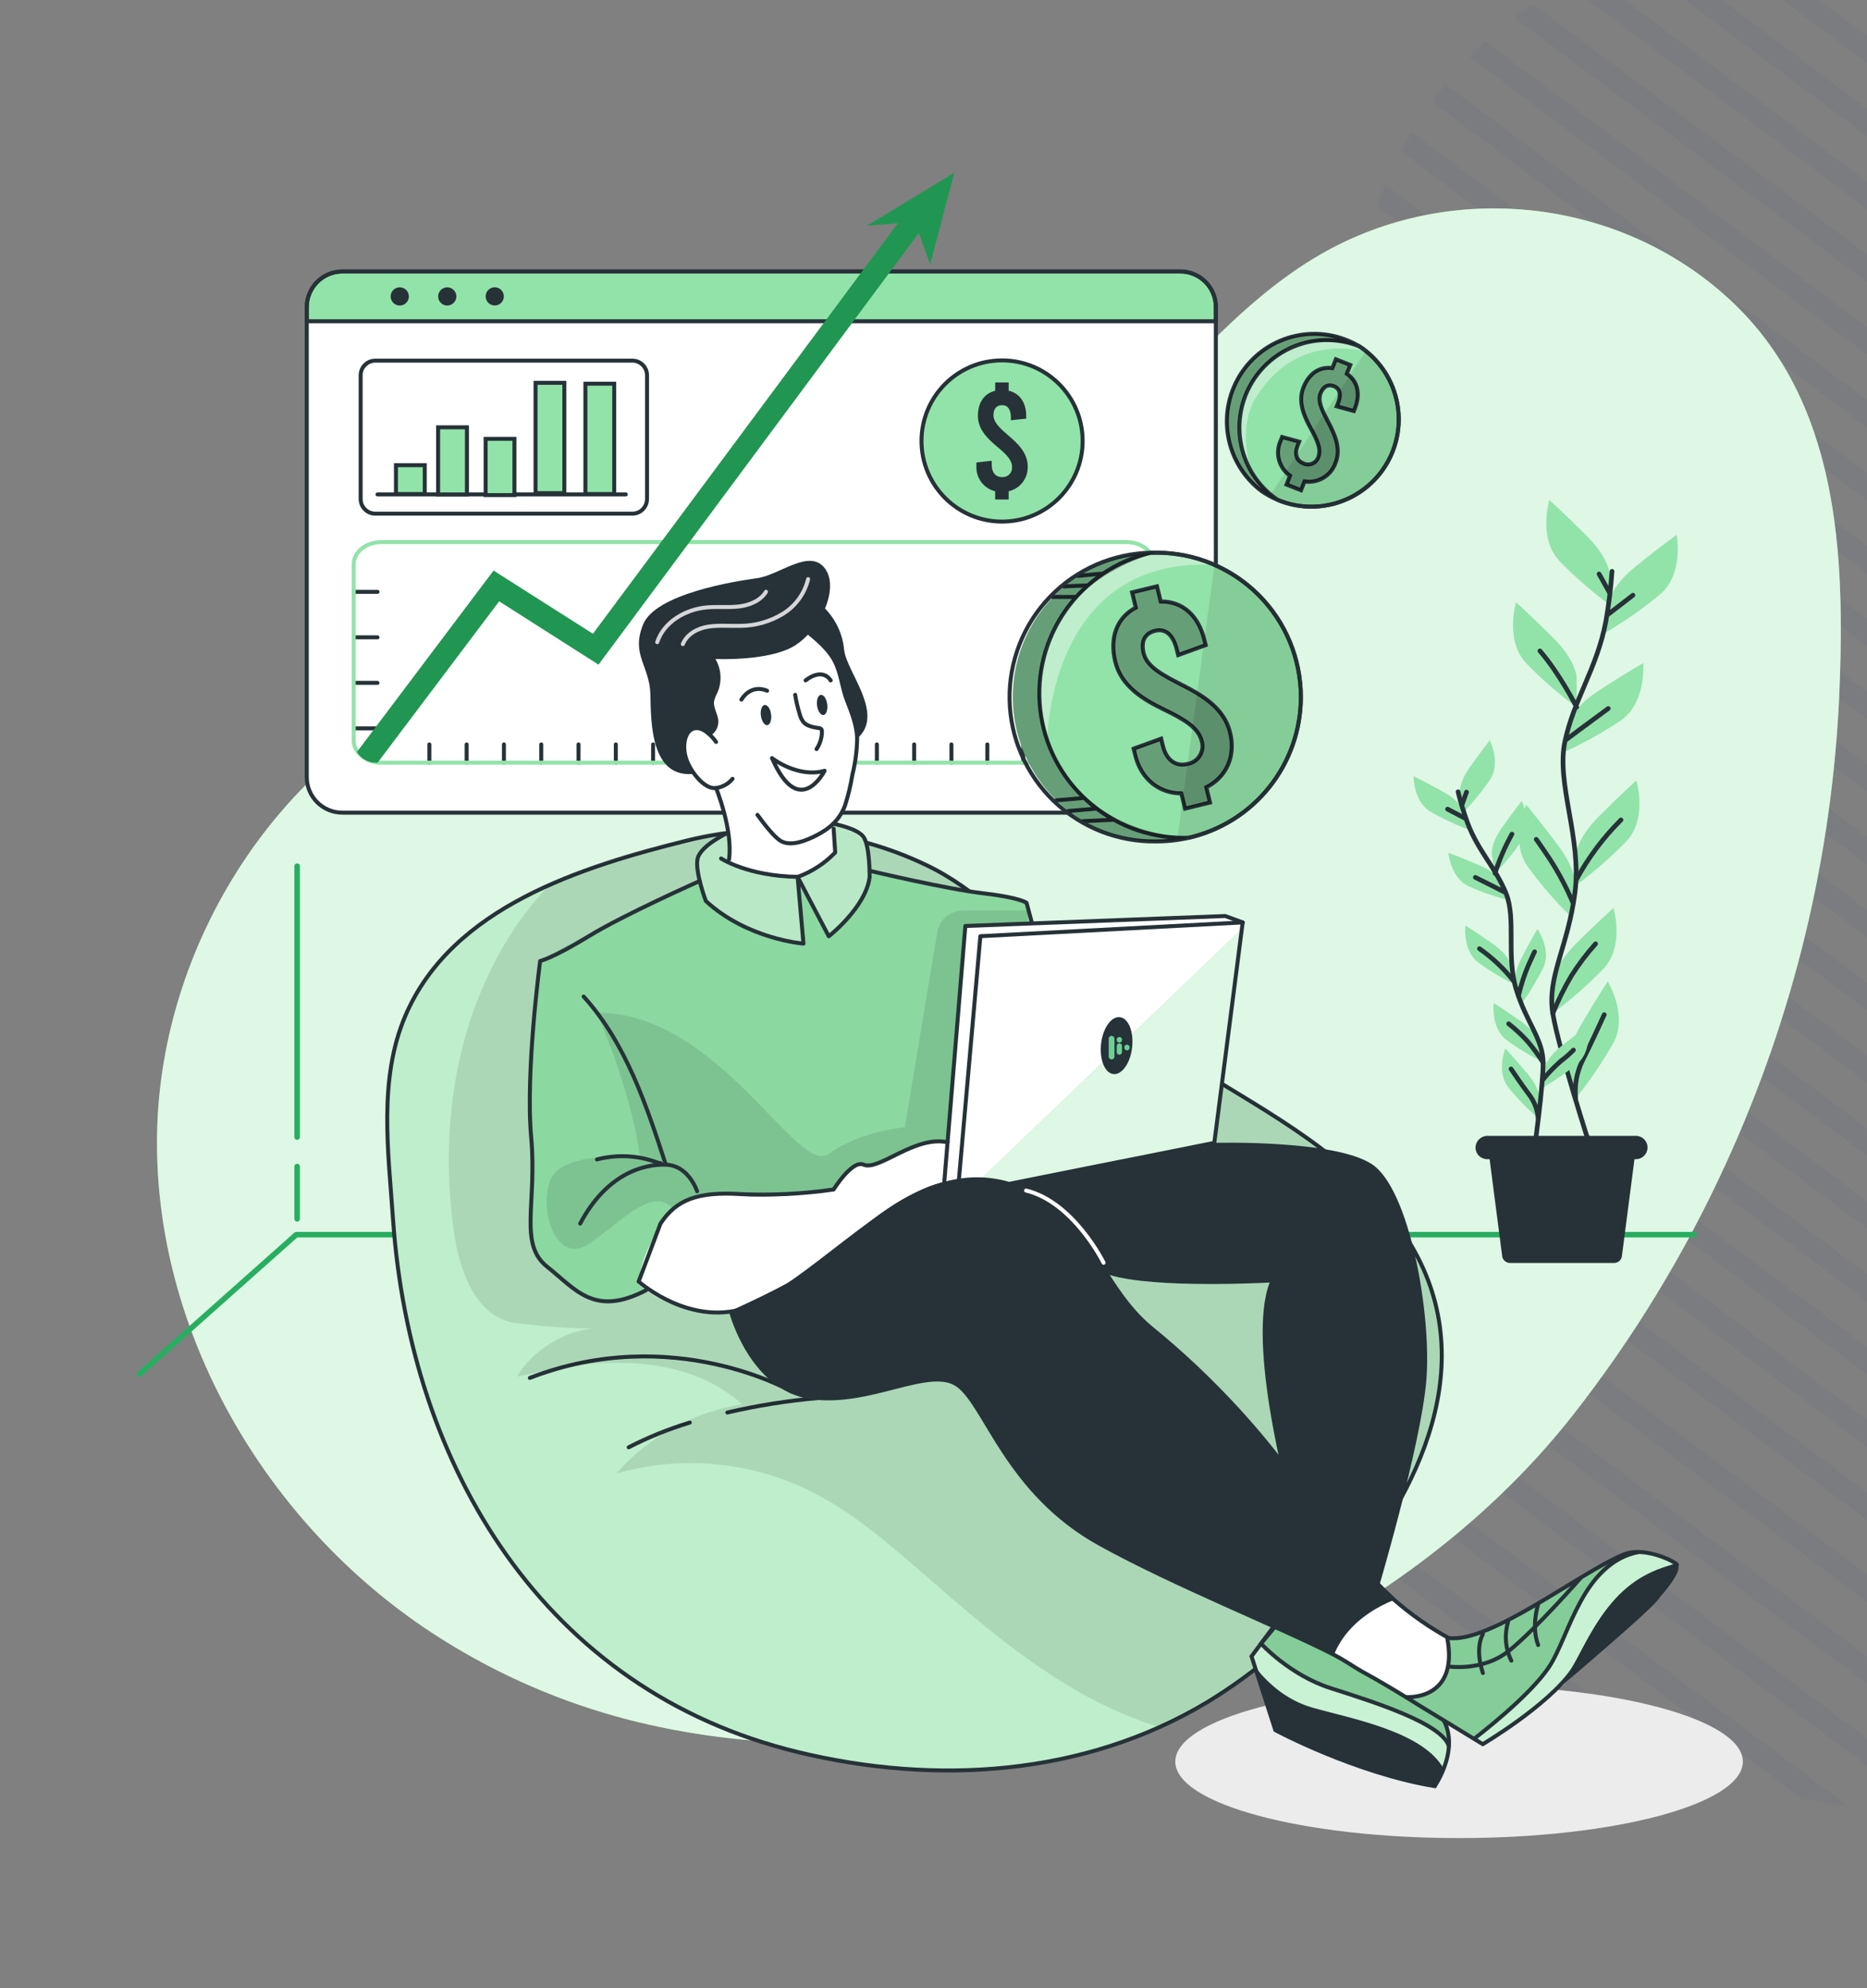 <svg width="714" height="760" viewBox="0 0 714 760" fill="none" xmlns="http://www.w3.org/2000/svg">
<rect x="0" y="0" width="714" height="760" fill="#808080" stroke="none"/>
<g clip-path="url(#clip0)">
<mask id="mask0" mask-type="alpha" maskUnits="userSpaceOnUse" x="242" y="-80" width="920" height="848">
<path d="M674.592 684.196C852.431 731.005 1010.13 543.421 1066.75 443.778C1077.72 426.812 1099.87 377.232 1100.74 314.638C1101.83 236.395 942.833 237.763 888.666 199.261C834.5 160.76 796.29 81.659 717.506 14.543C638.721 -52.575 547.427 1.927 521.817 93.217C496.208 184.508 343.696 91.134 317.173 296.027C290.65 500.92 452.293 625.686 674.592 684.196Z" fill="#0B56FA"/>
</mask>
<g mask="url(#mask0)">
<rect x="361.307" y="-250.32" width="1256.55" height="8.358" transform="rotate(36.82 361.307 -250.32)" fill="#25356A" fill-opacity="0.05"/>
<rect x="347.948" y="-232.478" width="1256.55" height="8.358" transform="rotate(36.82 347.948 -232.478)" fill="#25356A" fill-opacity="0.05"/>
<rect x="334.591" y="-214.635" width="1256.55" height="8.358" transform="rotate(36.82 334.591 -214.635)" fill="#25356A" fill-opacity="0.05"/>
<rect x="321.232" y="-196.792" width="1256.55" height="8.358" transform="rotate(36.82 321.232 -196.792)" fill="#25356A" fill-opacity="0.05"/>
<rect x="307.875" y="-178.948" width="1256.55" height="8.358" transform="rotate(36.82 307.875 -178.948)" fill="#25356A" fill-opacity="0.05"/>
<rect x="294.517" y="-161.105" width="1256.55" height="8.358" transform="rotate(36.82 294.517 -161.105)" fill="#25356A" fill-opacity="0.05"/>
<rect x="281.159" y="-143.262" width="1256.55" height="8.358" transform="rotate(36.82 281.159 -143.262)" fill="#25356A" fill-opacity="0.05"/>
<rect x="267.802" y="-125.419" width="1256.55" height="8.358" transform="rotate(36.82 267.802 -125.419)" fill="#25356A" fill-opacity="0.05"/>
<rect x="254.444" y="-107.576" width="1256.55" height="8.358" transform="rotate(36.82 254.444 -107.576)" fill="#25356A" fill-opacity="0.05"/>
<rect x="241.086" y="-89.733" width="1256.55" height="8.358" transform="rotate(36.82 241.086 -89.733)" fill="#25356A" fill-opacity="0.05"/>
<rect x="227.728" y="-71.89" width="1256.55" height="8.358" transform="rotate(36.82 227.728 -71.89)" fill="#25356A" fill-opacity="0.05"/>
<rect x="214.37" y="-54.047" width="1256.55" height="8.358" transform="rotate(36.82 214.37 -54.047)" fill="#25356A" fill-opacity="0.05"/>
<rect x="201.012" y="-36.204" width="1256.55" height="8.358" transform="rotate(36.82 201.012 -36.204)" fill="#25356A" fill-opacity="0.05"/>
<rect x="187.655" y="-18.361" width="1256.55" height="8.358" transform="rotate(36.82 187.655 -18.361)" fill="#25356A" fill-opacity="0.05"/>
<rect x="174.297" y="-0.518" width="1256.55" height="8.358" transform="rotate(36.82 174.297 -0.518)" fill="#25356A" fill-opacity="0.05"/>
<rect x="160.939" y="17.325" width="1256.55" height="8.358" transform="rotate(36.82 160.939 17.325)" fill="#25356A" fill-opacity="0.05"/>
<rect x="147.581" y="35.168" width="1256.55" height="8.358" transform="rotate(36.82 147.581 35.168)" fill="#25356A" fill-opacity="0.05"/>
<rect x="134.224" y="53.011" width="1256.55" height="8.358" transform="rotate(36.82 134.224 53.011)" fill="#25356A" fill-opacity="0.05"/>
<rect x="120.866" y="70.854" width="1256.55" height="8.358" transform="rotate(36.82 120.866 70.854)" fill="#25356A" fill-opacity="0.05"/>
<rect x="107.508" y="88.697" width="1256.55" height="8.358" transform="rotate(36.82 107.508 88.697)" fill="#25356A" fill-opacity="0.05"/>
<rect x="94.15" y="106.54" width="1256.55" height="8.358" transform="rotate(36.82 94.15 106.54)" fill="#25356A" fill-opacity="0.05"/>
<rect x="79.123" y="126.613" width="1256.55" height="8.358" transform="rotate(36.82 79.123 126.613)" fill="#25356A" fill-opacity="0.05"/>
<rect x="64.095" y="146.687" width="1256.55" height="8.358" transform="rotate(36.82 64.095 146.687)" fill="#25356A" fill-opacity="0.05"/>
<rect x="49.068" y="166.76" width="1256.55" height="8.358" transform="rotate(36.82 49.068 166.76)" fill="#25356A" fill-opacity="0.05"/>
<rect x="34.04" y="186.833" width="1256.55" height="8.358" transform="rotate(36.82 34.04 186.833)" fill="#25356A" fill-opacity="0.05"/>
<rect x="19.013" y="206.907" width="1256.55" height="8.358" transform="rotate(36.82 19.013 206.907)" fill="#25356A" fill-opacity="0.05"/>
<rect x="3.985" y="226.98" width="1256.55" height="8.358" transform="rotate(36.82 3.985 226.98)" fill="#25356A" fill-opacity="0.05"/>
</g>
<path d="M505.415 97.022C472.249 115.991 448.856 147.896 420.508 173.508C385.249 205.239 342.335 227.241 295.99 237.348C257.99 245.571 218.287 245.693 181.67 258.628C110.23 283.693 61.302 358.082 60.071 433.717C58.839 509.352 101.87 582.677 165.118 624.142C186.658 638.272 210.239 649.011 235.038 655.986C281.55 669.074 330.874 668.496 378.936 663.495C461.958 654.846 548.994 607.696 601.327 541.226C624.655 511.518 644.371 479.143 660.06 444.782C685.979 388.283 700.7 327.296 703.411 265.194C705.615 211.994 703.411 153.018 661.2 114.243C618.99 75.468 554.891 68.704 505.415 97.022Z" fill="#92E3A9"/>
<path opacity="0.7" d="M505.415 97.022C472.249 115.991 448.856 147.896 420.508 173.508C385.249 205.239 342.335 227.241 295.99 237.348C257.99 245.571 218.287 245.693 181.67 258.628C110.23 283.693 61.302 358.082 60.071 433.717C58.839 509.352 101.87 582.677 165.118 624.142C186.658 638.272 210.239 649.011 235.038 655.986C281.55 669.074 330.874 668.496 378.936 663.495C461.958 654.846 548.994 607.696 601.327 541.226C624.655 511.518 644.371 479.143 660.06 444.782C685.979 388.283 700.7 327.296 703.411 265.194C705.615 211.994 703.411 153.018 661.2 114.243C618.99 75.468 554.891 68.704 505.415 97.022Z" fill="white"/>
<path d="M557.998 702.67C617.935 702.67 666.523 689.583 666.523 673.44C666.523 657.297 617.935 644.21 557.998 644.21C498.062 644.21 449.474 657.297 449.474 673.44C449.474 689.583 498.062 702.67 557.998 702.67Z" fill="#ECECEC"/>
<path d="M451.38 103.816H130.918C123.405 103.816 117.314 109.907 117.314 117.42V297.069C117.314 304.582 123.405 310.673 130.918 310.673H451.38C458.893 310.673 464.984 304.582 464.984 297.069V117.42C464.984 109.907 458.893 103.816 451.38 103.816Z" fill="white"/>
<path d="M464.984 117.42V122.801H117.314V117.42C117.314 113.805 118.745 110.337 121.294 107.774C123.843 105.21 127.303 103.76 130.918 103.74H451.44C453.229 103.746 454.998 104.105 456.648 104.796C458.297 105.487 459.794 106.497 461.052 107.768C462.31 109.039 463.305 110.546 463.98 112.202C464.654 113.859 464.996 115.632 464.984 117.42Z" fill="#92E3A9"/>
<path d="M451.38 103.816H130.918C123.405 103.816 117.314 109.907 117.314 117.42V297.069C117.314 304.582 123.405 310.673 130.918 310.673H451.38C458.893 310.673 464.984 304.582 464.984 297.069V117.42C464.984 109.907 458.893 103.816 451.38 103.816Z" stroke="#263238" stroke-width="1.52" stroke-linecap="round" stroke-linejoin="round"/>
<path d="M464.984 117.42V122.801H117.314V117.42C117.314 113.805 118.745 110.337 121.294 107.774C123.843 105.21 127.303 103.76 130.918 103.74H451.44C453.229 103.746 454.998 104.105 456.648 104.796C458.297 105.487 459.794 106.497 461.052 107.768C462.31 109.039 463.305 110.546 463.98 112.202C464.654 113.859 464.996 115.632 464.984 117.42V117.42Z" stroke="#263238" stroke-width="1.52" stroke-linecap="round" stroke-linejoin="round"/>
<path d="M156.362 113.301C156.365 113.99 156.164 114.664 155.783 115.239C155.402 115.813 154.86 116.262 154.224 116.527C153.588 116.793 152.888 116.864 152.212 116.732C151.536 116.599 150.914 116.269 150.426 115.783C149.937 115.296 149.604 114.676 149.469 114.001C149.333 113.325 149.401 112.624 149.664 111.987C149.927 111.351 150.373 110.806 150.946 110.423C151.519 110.04 152.192 109.835 152.881 109.835C153.802 109.835 154.685 110.2 155.337 110.849C155.99 111.499 156.358 112.38 156.362 113.301Z" fill="#263238"/>
<path d="M174.527 113.301C174.53 113.99 174.328 114.664 173.948 115.239C173.567 115.813 173.024 116.262 172.389 116.527C171.753 116.793 171.053 116.864 170.376 116.732C169.7 116.599 169.079 116.269 168.59 115.783C168.102 115.296 167.769 114.676 167.633 114.001C167.498 113.325 167.566 112.624 167.829 111.987C168.092 111.351 168.538 110.806 169.111 110.423C169.683 110.04 170.357 109.835 171.046 109.835C171.967 109.835 172.85 110.2 173.502 110.849C174.154 111.499 174.523 112.38 174.527 113.301Z" fill="#263238"/>
<path d="M189.209 116.782C191.132 116.782 192.69 115.223 192.69 113.301C192.69 111.378 191.132 109.82 189.209 109.82C187.287 109.82 185.728 111.378 185.728 113.301C185.728 115.223 187.287 116.782 189.209 116.782Z" fill="#263238"/>
<path d="M241.832 137.864H143.534C140.436 137.864 137.925 140.375 137.925 143.473V190.76C137.925 193.858 140.436 196.369 143.534 196.369H241.832C244.93 196.369 247.441 193.858 247.441 190.76V143.473C247.441 140.375 244.93 137.864 241.832 137.864Z" stroke="#263238" stroke-width="1.52" stroke-linecap="round" stroke-linejoin="round"/>
<path d="M144.37 189.012H239.324" stroke="#263238" stroke-width="1.52" stroke-linecap="round" stroke-linejoin="round"/>
<path d="M162.443 177.84H151.423V188.86H162.443V177.84Z" fill="#92E3A9" stroke="#263238" stroke-width="1.52" stroke-miterlimit="10"/>
<path d="M178.57 163.354H167.55V189.012H178.57V163.354Z" fill="#92E3A9" stroke="#263238" stroke-width="1.52" stroke-miterlimit="10"/>
<path d="M196.734 167.762H185.714V189.27H196.734V167.762Z" fill="#92E3A9" stroke="#263238" stroke-width="1.52" stroke-miterlimit="10"/>
<path d="M215.825 146.346H204.805V188.526H215.825V146.346Z" fill="#92E3A9" stroke="#263238" stroke-width="1.52" stroke-miterlimit="10"/>
<path d="M234.901 146.68H223.881V188.86H234.901V146.68Z" fill="#92E3A9" stroke="#263238" stroke-width="1.52" stroke-miterlimit="10"/>
<path d="M383.222 199.394C400.239 199.394 414.033 185.599 414.033 168.583C414.033 151.567 400.239 137.773 383.222 137.773C366.206 137.773 352.412 151.567 352.412 168.583C352.412 185.599 366.206 199.394 383.222 199.394Z" fill="#92E3A9" stroke="#263238" stroke-width="1.52" stroke-miterlimit="10"/>
<path d="M385.746 187.796V190.958H380.578V187.796C378.456 187.283 376.579 186.046 375.269 184.298C373.96 182.55 373.3 180.401 373.404 178.22V176.791L379.256 176.153V177.673C379.256 180.606 380.776 182.385 383.162 182.385C383.68 182.428 384.201 182.358 384.69 182.181C385.178 182.003 385.623 181.722 385.992 181.357C386.362 180.992 386.648 180.551 386.831 180.064C387.015 179.578 387.09 179.058 387.053 178.539C387.053 175.727 384.424 173.31 381.323 170.742C377.645 167.702 373.981 164.084 373.981 158.977C373.981 153.87 376.383 150.419 380.578 149.386V146.209H385.746V149.355C389.987 150.343 392.449 153.915 392.449 159.007V160.041L386.597 160.664V159.6C386.597 156.56 385.397 154.888 383.269 154.888C381.141 154.888 379.94 156.21 379.94 158.734C379.94 161.546 382.646 163.902 385.686 166.531C389.303 169.571 393.027 173.189 393.027 178.296C393.116 180.481 392.437 182.628 391.106 184.364C389.776 186.1 387.879 187.314 385.746 187.796Z" fill="#263238"/>
<path d="M135.371 226.252H144.37" stroke="#263238" stroke-width="1.52" stroke-linecap="round" stroke-linejoin="round"/>
<path d="M135.371 243.641H144.37" stroke="#263238" stroke-width="1.52" stroke-linecap="round" stroke-linejoin="round"/>
<path d="M135.371 261.045H144.37" stroke="#263238" stroke-width="1.52" stroke-linecap="round" stroke-linejoin="round"/>
<path d="M135.371 278.434H144.37" stroke="#263238" stroke-width="1.52" stroke-linecap="round" stroke-linejoin="round"/>
<path d="M164.206 291.566V284.574" stroke="#263238" stroke-width="1.52" stroke-linecap="round" stroke-linejoin="round"/>
<path d="M178.464 291.566V284.574" stroke="#263238" stroke-width="1.52" stroke-linecap="round" stroke-linejoin="round"/>
<path d="M192.721 291.566V284.574" stroke="#263238" stroke-width="1.52" stroke-linecap="round" stroke-linejoin="round"/>
<path d="M206.994 291.566V284.574" stroke="#263238" stroke-width="1.52" stroke-linecap="round" stroke-linejoin="round"/>
<path d="M221.252 291.566V284.574" stroke="#263238" stroke-width="1.52" stroke-linecap="round" stroke-linejoin="round"/>
<path d="M235.509 291.566V284.574" stroke="#263238" stroke-width="1.52" stroke-linecap="round" stroke-linejoin="round"/>
<path d="M249.767 291.566V284.574" stroke="#263238" stroke-width="1.52" stroke-linecap="round" stroke-linejoin="round"/>
<path d="M264.039 291.566V284.574" stroke="#263238" stroke-width="1.52" stroke-linecap="round" stroke-linejoin="round"/>
<path d="M278.298 291.566V284.574" stroke="#263238" stroke-width="1.52" stroke-linecap="round" stroke-linejoin="round"/>
<path d="M292.555 291.566V284.574" stroke="#263238" stroke-width="1.52" stroke-linecap="round" stroke-linejoin="round"/>
<path d="M306.812 291.566V284.574" stroke="#263238" stroke-width="1.52" stroke-linecap="round" stroke-linejoin="round"/>
<path d="M321.086 291.566V284.574" stroke="#263238" stroke-width="1.52" stroke-linecap="round" stroke-linejoin="round"/>
<path d="M335.343 291.566V284.574" stroke="#263238" stroke-width="1.52" stroke-linecap="round" stroke-linejoin="round"/>
<path d="M349.6 291.566V284.574" stroke="#263238" stroke-width="1.52" stroke-linecap="round" stroke-linejoin="round"/>
<path d="M363.858 291.566V284.574" stroke="#263238" stroke-width="1.52" stroke-linecap="round" stroke-linejoin="round"/>
<path d="M377.583 291.566V284.574" stroke="#263238" stroke-width="1.52" stroke-linecap="round" stroke-linejoin="round"/>
<path d="M391.31 291.566V284.574" stroke="#263238" stroke-width="1.52" stroke-linecap="round" stroke-linejoin="round"/>
<path d="M405.02 291.566V284.574" stroke="#263238" stroke-width="1.52" stroke-linecap="round" stroke-linejoin="round"/>
<path d="M441.317 215.612V283.191C441.317 287.827 436.605 291.566 430.799 291.566H145.92C144.185 291.628 142.46 291.288 140.878 290.574C139.296 289.859 137.901 288.789 136.8 287.447C135.849 286.229 135.316 284.736 135.28 283.191V215.612C135.28 211.052 139.992 207.237 145.798 207.237H430.799C436.605 207.237 441.317 210.976 441.317 215.612Z" stroke="#92E3A9" stroke-width="1.52" stroke-linecap="round" stroke-linejoin="round"/>
<path d="M354.616 84.725L263.674 207.237L228.897 254.083L190.897 229.885L144.4 291.566H143.731C142.273 291.568 140.84 291.188 139.574 290.466C138.308 289.743 137.252 288.703 136.511 287.447L188.754 218.12L226.754 242.273L252.761 207.313L347.594 79.633L354.616 84.725Z" fill="#219653"/>
<path d="M331.543 86.275L364.968 66.014L355.726 101.065L349.829 84.846L331.543 86.275Z" fill="#219653"/>
<path d="M647.869 471.99H113.301L53.382 525.267" stroke="#27AE60" stroke-width="2.105" stroke-linecap="round" stroke-linejoin="round"/>
<path d="M113.636 434.69V331.102" stroke="#27AE60" stroke-width="2.105" stroke-linecap="round" stroke-linejoin="round"/>
<path d="M113.636 465.971V445.938" stroke="#27AE60" stroke-width="2.105" stroke-linecap="round" stroke-linejoin="round"/>
<path d="M615.69 219.974C615.69 219.974 615.69 213.712 606.919 204.957C598.149 196.202 592.525 191.186 592.525 191.186C592.525 191.186 588.132 205.58 596.28 214.35C602.264 220.528 608.757 226.193 615.69 231.283V219.974Z" fill="#92E3A9"/>
<path d="M602.967 259.084C602.967 259.084 602.967 252.822 594.197 244.051C585.426 235.281 579.802 230.28 579.802 230.28C579.802 230.28 575.425 244.674 583.557 253.445C589.548 259.62 596.041 265.288 602.967 270.393V259.084Z" fill="#92E3A9"/>
<path d="M615.127 230.645C615.127 230.645 615.796 224.413 625.433 216.615C635.07 208.818 641.21 204.455 641.21 204.455C641.21 204.455 644.038 219.275 635.024 227.088C628.42 232.586 621.368 237.523 613.942 241.847L615.127 230.645Z" fill="#92E3A9"/>
<path d="M599.76 276.822C599.76 276.822 601.082 270.742 611.479 263.963C621.876 257.184 628.427 253.506 628.427 253.506C628.427 253.506 629.689 268.508 619.945 275.378C612.804 280.152 605.274 284.316 597.434 287.827L599.76 276.822Z" fill="#92E3A9"/>
<path d="M602.663 327.15C602.663 327.15 602.663 320.887 611.418 312.132C620.173 303.377 625.812 298.361 625.812 298.361C625.812 298.361 630.205 312.77 622.058 321.526C616.083 327.712 609.595 333.382 602.663 338.474V327.15Z" fill="#92E3A9"/>
<path d="M602.511 339.446C602.511 339.446 603.393 333.245 595.96 323.334C588.527 313.424 583.678 307.648 583.678 307.648C583.678 307.648 577.325 321.328 584.119 331.117C589.17 338.069 594.793 344.588 600.93 350.603L602.511 339.446Z" fill="#92E3A9"/>
<path d="M593.863 375.85C593.863 375.85 593.863 369.603 602.633 360.833C611.404 352.062 617.028 347.153 617.028 347.153C617.028 347.153 621.421 361.547 613.273 370.302C607.29 376.486 600.797 382.155 593.863 387.25V375.85Z" fill="#92E3A9"/>
<path d="M599.714 408.88C599.714 408.88 598.194 402.8 604.411 392.16C610.628 381.52 614.853 375.212 614.853 375.212C614.853 375.212 622.727 388.041 617.088 398.574C612.857 406.061 608.007 413.179 602.587 419.854L599.714 408.88Z" fill="#92E3A9"/>
<path d="M616.48 218.424C616.037 224.938 615.236 231.424 614.078 237.85C610.613 255.755 601.918 267.307 598.483 283.45C595.048 299.592 604.974 320.462 602.314 341.21C599.654 361.958 591.552 373.525 593.832 387.387C596.112 401.25 608.272 438.763 608.272 438.763" stroke="#263238" stroke-width="1.79" stroke-linecap="round" stroke-linejoin="round"/>
<path d="M615.052 234.81L624.491 227.544" stroke="#263238" stroke-width="1.79" stroke-linecap="round" stroke-linejoin="round"/>
<path d="M615.477 226.465L611.54 219.427" stroke="#263238" stroke-width="1.79" stroke-linecap="round" stroke-linejoin="round"/>
<path d="M599.015 282.72C599.015 282.72 606.919 276.777 615.051 270.849" stroke="#263238" stroke-width="1.79" stroke-linecap="round" stroke-linejoin="round"/>
<path d="M602.967 270.317C602.967 270.317 596.37 257.397 588.907 248.824" stroke="#263238" stroke-width="1.79" stroke-linecap="round" stroke-linejoin="round"/>
<path d="M602.968 336.057C607.496 327.74 613.205 320.121 619.916 313.439" stroke="#263238" stroke-width="1.79" stroke-linecap="round" stroke-linejoin="round"/>
<path d="M601.432 344.842C599.008 339.187 596.12 333.742 592.798 328.563C588.238 321.754 587.509 320.872 587.509 320.872" stroke="#263238" stroke-width="1.79" stroke-linecap="round" stroke-linejoin="round"/>
<path d="M593.863 387.372C595.87 382.395 598.253 377.578 600.992 372.962C603.726 368.665 606.807 364.598 610.203 360.802" stroke="#263238" stroke-width="1.79" stroke-linecap="round" stroke-linejoin="round"/>
<path d="M602.571 419.778C602.113 415.029 602.932 410.243 604.943 405.916C608.241 399.547 611.965 391.187 613.516 387.904" stroke="#263238" stroke-width="1.79" stroke-linecap="round" stroke-linejoin="round"/>
<path d="M558.295 303.605C558.295 303.605 557.611 299.698 562.155 293.238C566.7 286.778 569.755 283.024 569.755 283.024C569.755 283.024 574.057 291.566 569.907 297.95C566.825 302.468 563.367 306.719 559.572 310.658L558.295 303.605Z" fill="#92E3A9"/>
<path d="M570.516 326.8C570.516 326.8 569.832 322.863 574.376 316.418C578.921 309.974 581.976 306.219 581.976 306.219C581.976 306.219 586.278 314.777 582.128 321.146C579.049 325.667 575.592 329.918 571.792 333.853L570.516 326.8Z" fill="#92E3A9"/>
<path d="M559.799 310.232C559.799 310.232 558.735 306.402 551.819 302.632C544.903 298.862 540.602 296.704 540.602 296.704C540.602 296.704 540.435 306.234 546.955 310.232C551.691 312.964 556.649 315.293 561.775 317.194L559.799 310.232Z" fill="#92E3A9"/>
<path d="M574.452 337.516C574.452 337.516 572.932 333.822 565.697 330.737C558.462 327.651 553.917 326.025 553.917 326.025C553.917 326.025 554.753 335.555 561.639 338.808C566.638 341.025 571.814 342.82 577.112 344.174L574.452 337.516Z" fill="#92E3A9"/>
<path d="M578.1 369.36C578.1 369.36 577.416 365.438 570.972 360.894C564.527 356.349 560.438 353.81 560.438 353.81C560.438 353.81 559.252 363.341 565.317 367.931C569.737 371.142 574.42 373.974 579.316 376.398L578.1 369.36Z" fill="#92E3A9"/>
<path d="M579.514 377.097C579.514 377.097 578.282 373.312 581.87 366.29C585.457 359.267 587.95 355.118 587.95 355.118C587.95 355.118 593.422 362.961 590.23 369.877C587.796 374.785 584.959 379.483 581.748 383.922L579.514 377.097Z" fill="#92E3A9"/>
<path d="M590.518 408.758C590.518 408.758 590.974 404.806 597.145 399.897C603.317 394.987 607.253 392.297 607.253 392.297C607.253 392.297 608.986 401.721 603.195 406.676C598.966 410.135 594.456 413.236 589.713 415.948L590.518 408.758Z" fill="#92E3A9"/>
<path d="M588.892 399C588.892 399 588.208 395.063 581.764 390.518C575.319 385.974 571.245 383.45 571.245 383.45C571.245 383.45 570.06 392.981 576.109 397.571C580.536 400.78 585.224 403.612 590.124 406.038L588.892 399Z" fill="#92E3A9"/>
<path d="M588.801 420.341C588.801 420.341 589.15 416.358 584.058 410.339C578.966 404.32 575.668 400.809 575.668 400.809C575.668 400.809 572.111 409.701 576.808 415.705C580.277 419.939 584.09 423.879 588.208 427.485L588.801 420.341Z" fill="#92E3A9"/>
<path d="M557.611 302.693C558.6 306.734 559.813 310.718 561.244 314.625C565.348 325.462 572.036 331.77 575.957 341.529C579.879 351.287 575.957 365.438 579.833 378.161C583.709 390.883 590.093 397.222 590.139 406.205C590.185 415.188 586.719 440.01 586.719 440.01" stroke="#263238" stroke-width="1.79" stroke-linecap="round" stroke-linejoin="round"/>
<path d="M560.301 312.831L553.598 309.32" stroke="#263238" stroke-width="1.79" stroke-linecap="round" stroke-linejoin="round"/>
<path d="M559.115 307.648L560.832 302.814" stroke="#263238" stroke-width="1.79" stroke-linecap="round" stroke-linejoin="round"/>
<path d="M575.562 341.118C575.562 341.118 569.953 338.261 564.223 335.418" stroke="#263238" stroke-width="1.79" stroke-linecap="round" stroke-linejoin="round"/>
<path d="M571.732 333.853C573.38 328.65 575.555 323.628 578.222 318.866" stroke="#263238" stroke-width="1.79" stroke-linecap="round" stroke-linejoin="round"/>
<path d="M578.875 375.014C575.135 370.292 570.732 366.135 565.803 362.672" stroke="#263238" stroke-width="1.79" stroke-linecap="round" stroke-linejoin="round"/>
<path d="M580.791 380.365C581.679 376.567 582.884 372.85 584.393 369.254C586.506 364.466 586.871 363.842 586.871 363.842" stroke="#263238" stroke-width="1.79" stroke-linecap="round" stroke-linejoin="round"/>
<path d="M589.85 412.984C592.025 410.282 594.436 407.78 597.055 405.506C598.722 404.27 600.288 402.903 601.736 401.417" stroke="#263238" stroke-width="1.79" stroke-linecap="round" stroke-linejoin="round"/>
<path d="M590.139 406.205C588.322 403.305 586.29 400.546 584.059 397.951C581.876 395.567 579.502 393.366 576.96 391.37" stroke="#263238" stroke-width="1.79" stroke-linecap="round" stroke-linejoin="round"/>
<path d="M588.238 427.485C587.997 424.442 586.947 421.52 585.198 419.018C582.432 415.37 579.118 410.537 577.872 408.637" stroke="#263238" stroke-width="1.79" stroke-linecap="round" stroke-linejoin="round"/>
<path d="M617.392 482.813H577.477C576.684 482.813 575.922 482.503 575.354 481.949C574.786 481.396 574.457 480.642 574.437 479.849L568.707 435.678H626.041L620.311 479.849C620.292 480.621 619.98 481.358 619.438 481.908C618.896 482.459 618.164 482.782 617.392 482.813Z" fill="#263238"/>
<path d="M625.585 443.141H568.767C567.584 443.145 566.448 442.68 565.608 441.848C564.767 441.016 564.291 439.885 564.283 438.702C564.302 437.522 564.779 436.395 565.612 435.559C566.446 434.722 567.571 434.242 568.752 434.218H625.585C626.173 434.216 626.755 434.331 627.299 434.554C627.843 434.778 628.338 435.107 628.754 435.522C629.171 435.937 629.501 436.43 629.727 436.974C629.952 437.517 630.069 438.099 630.069 438.687C630.067 439.274 629.949 439.855 629.723 440.396C629.496 440.938 629.165 441.429 628.749 441.843C628.333 442.256 627.839 442.584 627.296 442.806C626.753 443.029 626.171 443.143 625.585 443.141Z" fill="#263238"/>
<path d="M497.496 266.471C497.494 278.946 493.265 291.052 485.5 300.815C477.736 310.578 466.892 317.423 454.738 320.234H454.571C453.127 320.553 451.683 320.842 450.193 321.054C447.58 321.426 444.944 321.614 442.305 321.617C427.878 321.565 414.045 315.867 403.767 305.741C393.49 295.616 387.587 281.869 387.32 267.445C387.054 253.02 392.447 239.065 402.343 228.567C412.239 218.069 425.853 211.864 440.268 211.28C440.769 211.28 441.301 211.28 441.788 211.28C441.95 211.265 442.112 211.265 442.274 211.28C442.461 211.265 442.649 211.265 442.837 211.28C450.283 211.328 457.64 212.906 464.451 215.916C474.276 220.22 482.634 227.294 488.502 236.272C494.371 245.251 497.496 255.745 497.496 266.471Z" fill="#92E3A9"/>
<path opacity="0.4" d="M464.482 215.931C400.748 212.618 400.444 283.374 400.444 283.374C400.444 283.374 390.716 260.285 406.6 234.734C415.477 220.43 430.92 214.122 442.867 211.326C450.311 211.364 457.668 212.932 464.482 215.931Z" fill="white"/>
<path d="M497.496 266.471C497.495 278.976 493.248 291.111 485.449 300.887C477.651 310.662 466.764 317.5 454.571 320.279C450.548 321.205 446.433 321.669 442.305 321.662C427.667 321.933 413.522 316.377 402.98 306.217C392.439 296.058 386.365 282.127 386.095 267.49C385.825 252.852 391.381 238.707 401.54 228.165C411.699 217.624 425.63 211.55 440.268 211.28C440.937 211.28 441.621 211.28 442.305 211.28C456.941 211.284 470.977 217.1 481.326 227.45C491.676 237.799 497.492 251.835 497.496 266.471V266.471Z" stroke="#263238" stroke-width="1.52" stroke-linecap="round" stroke-linejoin="round"/>
<path d="M497.496 266.471C497.496 278.976 493.248 291.111 485.45 300.887C477.651 310.662 466.764 317.5 454.572 320.279C453.903 320.279 453.219 320.279 452.535 320.279C438.987 320.243 425.926 315.228 415.837 306.186C405.748 297.145 399.335 284.709 397.82 271.247C396.305 257.784 399.793 244.235 407.621 233.177C415.448 222.119 427.068 214.326 440.268 211.28C440.937 211.28 441.621 211.28 442.305 211.28C456.942 211.284 470.977 217.1 481.327 227.45C491.676 237.799 497.492 251.835 497.496 266.471V266.471Z" stroke="#263238" stroke-width="1.52" stroke-linecap="round" stroke-linejoin="round"/>
<path d="M461.32 300.96L462.749 306.797L453.203 309.122L451.774 303.301C443.232 303.301 436.377 297.753 434.188 288.846L433.534 286.201L444.068 282.386L444.737 285.137C446.059 290.548 449.631 293.147 454.085 292.053C455.062 291.901 455.995 291.538 456.819 290.991C457.643 290.443 458.338 289.723 458.857 288.881C459.376 288.038 459.706 287.093 459.824 286.111C459.942 285.129 459.845 284.133 459.541 283.191C458.265 277.993 452.306 274.74 445.405 271.381C437.243 267.429 428.822 262.413 426.512 252.974C424.262 243.762 427.089 236.086 434.37 232.286L432.941 226.45L442.472 224.124L443.901 229.946C452.185 229.824 458.356 235.281 460.621 244.705L461.092 246.62L450.573 250.435L450.041 248.322C448.643 242.592 445.694 240.175 441.773 241.133C437.851 242.09 436.225 245.085 437.365 249.736C438.641 254.934 444.676 258.066 451.501 261.562C459.572 265.65 468.084 270.53 470.394 279.954C472.72 289.028 469.011 297.114 461.32 300.96Z" stroke="#263238" stroke-width="1.52" stroke-miterlimit="10"/>
<path opacity="0.3" d="M461.32 300.96L462.749 306.797L453.203 309.122L451.774 303.301C443.232 303.301 436.377 297.753 434.188 288.846L433.534 286.201L444.068 282.386L444.737 285.137C446.059 290.548 449.631 293.147 454.085 292.053C455.062 291.901 455.995 291.538 456.819 290.991C457.643 290.443 458.338 289.723 458.857 288.881C459.376 288.038 459.706 287.093 459.824 286.111C459.942 285.129 459.845 284.133 459.541 283.191C458.265 277.993 452.306 274.74 445.405 271.381C437.243 267.429 428.822 262.413 426.512 252.974C424.262 243.762 427.089 236.086 434.37 232.286L432.941 226.45L442.472 224.124L443.901 229.946C452.185 229.824 458.356 235.281 460.621 244.705L461.092 246.62L450.573 250.435L450.041 248.322C448.643 242.592 445.694 240.175 441.773 241.133C437.851 242.09 436.225 245.085 437.365 249.736C438.641 254.934 444.676 258.066 451.501 261.562C459.572 265.65 468.084 270.53 470.394 279.954C472.72 289.028 469.011 297.114 461.32 300.96Z" fill="black"/>
<path d="M414.094 313.926L425.752 313.394" stroke="#263238" stroke-width="1.52" stroke-linecap="round" stroke-linejoin="round"/>
<path d="M408.485 310.05L418.654 309.183" stroke="#263238" stroke-width="1.52" stroke-linecap="round" stroke-linejoin="round"/>
<path d="M403.925 305.961L414.094 305.094" stroke="#263238" stroke-width="1.52" stroke-linecap="round" stroke-linejoin="round"/>
<path d="M402.526 228.198H411.236" stroke="#263238" stroke-width="1.52" stroke-linecap="round" stroke-linejoin="round"/>
<path d="M406.828 224.185L415.507 223.79" stroke="#263238" stroke-width="1.52" stroke-linecap="round" stroke-linejoin="round"/>
<path d="M412.269 220.157L421.42 219.29" stroke="#263238" stroke-width="1.52" stroke-linecap="round" stroke-linejoin="round"/>
<path opacity="0.3" d="M454.738 320.234H454.571C450.548 321.16 446.433 321.624 442.305 321.617C427.878 321.565 414.045 315.867 403.767 305.741C393.49 295.616 387.587 281.869 387.32 267.445C387.054 253.02 392.447 239.065 402.343 228.567C412.239 218.069 425.853 211.864 440.268 211.28C440.769 211.28 441.301 211.28 441.788 211.28C428.336 215.521 405.764 226.358 399.729 248.961C391.202 281.078 410.4 317.543 454.738 320.234Z" fill="black"/>
<path opacity="0.1" d="M497.496 266.471C497.494 278.946 493.266 291.052 485.501 300.815C477.736 310.578 466.893 317.423 454.739 320.234H454.572C453.128 320.553 451.684 320.842 450.194 321.054L464.482 215.886C474.306 220.196 482.661 227.277 488.524 236.261C494.387 245.245 497.505 255.743 497.496 266.471Z" fill="black"/>
<path d="M528.808 179.588C524.438 185.761 518.104 190.27 510.84 192.379C503.577 194.488 495.813 194.073 488.817 191.201L488.619 191.11C487.581 190.653 486.567 190.146 485.579 189.59C484.463 188.99 483.387 188.32 482.357 187.583C475.623 182.441 471.093 174.935 469.681 166.581C468.268 158.227 470.08 149.649 474.748 142.579C479.417 135.509 486.595 130.475 494.833 128.494C503.07 126.513 511.752 127.732 519.125 131.906L519.87 132.377C520.22 132.574 520.554 132.818 520.904 133.061C521.253 133.304 521.922 133.806 522.424 134.201C529.068 139.53 533.428 147.194 534.615 155.629C535.801 164.063 533.724 172.633 528.808 179.588Z" fill="#92E3A9"/>
<path opacity="0.4" d="M478.435 180.044C478.435 180.044 472.978 163.978 480.229 152.152C489.349 137.332 503.317 130.568 522.333 134.216C522.333 134.216 512.027 127.254 494.775 132.194C477.523 137.134 468.266 160.877 478.435 180.044Z" fill="white"/>
<path d="M528.808 179.603C524.434 185.771 518.098 190.274 510.835 192.377C503.572 194.481 495.81 194.061 488.817 191.186C486.509 190.242 484.316 189.039 482.281 187.598C475.506 182.401 470.975 174.808 469.619 166.377C468.263 157.946 470.183 149.316 474.986 142.256C479.79 135.196 487.112 130.24 495.452 128.406C503.792 126.572 512.518 127.998 519.84 132.392C520.174 132.59 520.524 132.818 520.858 133.061C528.073 138.187 532.961 145.965 534.451 154.689C535.941 163.413 533.912 172.373 528.808 179.603Z" stroke="#263238" stroke-width="1.52" stroke-linecap="round" stroke-linejoin="round"/>
<path d="M528.807 179.603C524.433 185.771 518.097 190.274 510.834 192.377C503.571 194.481 495.81 194.061 488.816 191.186L487.798 190.517C481.194 185.73 476.568 178.695 474.789 170.736C473.01 162.776 474.201 154.441 478.138 147.298C482.076 140.155 488.488 134.698 496.168 131.953C503.848 129.208 512.267 129.364 519.839 132.392C520.174 132.59 520.523 132.818 520.858 133.061C528.072 138.187 532.96 145.965 534.45 154.689C535.94 163.413 533.911 172.373 528.807 179.603Z" stroke="#263238" stroke-width="1.52" stroke-linecap="round" stroke-linejoin="round"/>
<path d="M498.88 184.042L497.557 187.416L492.024 185.242L493.347 181.853C491.294 180.407 489.807 178.293 489.142 175.873C488.476 173.452 488.673 170.875 489.699 168.583L490.307 167.063L496.843 168.842L496.22 170.453C494.988 173.584 495.824 176.107 498.408 177.126C498.945 177.393 499.533 177.54 500.131 177.557C500.73 177.574 501.326 177.461 501.877 177.225C502.427 176.99 502.92 176.637 503.322 176.192C503.723 175.747 504.022 175.22 504.2 174.648C505.385 171.608 503.576 167.945 501.342 163.886C498.697 159.083 496.296 153.672 498.439 148.2C500.582 142.728 504.625 140.053 509.535 140.722L510.872 137.347L516.39 139.521L515.068 142.88C519.202 145.707 520.342 150.48 518.199 156.028L517.758 157.122L511.222 155.344L511.708 154.113C513.016 150.799 512.408 148.565 510.188 147.668C507.969 146.771 506.069 147.668 505.005 150.389C503.82 153.429 505.72 157.046 507.863 161.15C510.432 165.999 512.924 171.38 510.781 176.837C509.968 179.25 508.327 181.298 506.149 182.617C503.97 183.936 501.395 184.441 498.88 184.042V184.042Z" stroke="#263238" stroke-width="1.52" stroke-miterlimit="10"/>
<path opacity="0.3" d="M498.88 184.042L497.557 187.416L492.024 185.242L493.347 181.853C491.294 180.407 489.807 178.293 489.142 175.873C488.476 173.452 488.673 170.875 489.699 168.583L490.307 167.063L496.843 168.842L496.22 170.453C494.988 173.584 495.824 176.107 498.408 177.126C498.945 177.393 499.533 177.54 500.131 177.557C500.73 177.574 501.326 177.461 501.877 177.225C502.427 176.99 502.92 176.637 503.322 176.192C503.723 175.747 504.022 175.22 504.2 174.648C505.385 171.608 503.576 167.945 501.342 163.886C498.697 159.083 496.296 153.672 498.439 148.2C500.582 142.728 504.625 140.053 509.535 140.722L510.872 137.347L516.39 139.521L515.068 142.88C519.202 145.707 520.342 150.48 518.199 156.028L517.758 157.122L511.222 155.344L511.708 154.113C513.016 150.799 512.408 148.565 510.188 147.668C507.969 146.771 506.069 147.668 505.005 150.389C503.82 153.429 505.72 157.046 507.863 161.15C510.432 165.999 512.924 171.38 510.781 176.837C509.968 179.25 508.327 181.298 506.149 182.617C503.97 183.936 501.395 184.441 498.88 184.042Z" fill="black"/>
<path opacity="0.3" d="M519.049 131.921C509.929 130.294 498.377 129.398 492.145 133.441C480.7 140.782 473.571 150.039 473.677 165.042C473.784 180.044 487.798 190.562 487.798 190.562L488.619 191.155C486.383 190.222 484.258 189.044 482.281 187.644C475.547 182.502 471.017 174.996 469.605 166.642C468.192 158.288 470.004 149.71 474.672 142.64C479.341 135.57 486.519 130.536 494.757 128.555C502.994 126.574 511.676 127.793 519.049 131.966V131.921Z" fill="black"/>
<path opacity="0.1" d="M528.808 179.588C524.437 185.761 518.104 190.27 510.84 192.379C503.577 194.488 495.813 194.073 488.816 191.201L488.619 191.11C487.581 190.653 486.567 190.146 485.579 189.59L522.332 134.216C528.987 139.532 533.362 147.187 534.565 155.618C535.769 164.05 533.709 172.623 528.808 179.588Z" fill="black"/>
<path d="M511.602 607.635C497.454 624.654 480.587 639.215 461.685 650.727C455.795 654.251 449.705 657.428 443.445 660.242C400.262 679.653 351.044 680.914 305.019 669.758C208.24 646.304 156.895 560.88 150.374 466.047C148.626 440.42 144.704 412.741 155.086 388.36C165.468 363.979 186.459 348.84 210.201 338.322C227.438 330.646 246.058 325.493 262.976 321.282C293.592 313.719 325.886 317.051 354.312 330.706C374.209 340.146 388.376 356.546 405.111 370.363C406.884 371.822 408.668 373.277 410.461 374.726C427.366 388.333 445.137 400.828 463.661 412.133C491.796 429.294 520.6 445.482 538.582 474.301C567.264 520.235 543.066 570.243 511.602 607.635Z" fill="#92E3A9"/>
<path opacity="0.4" d="M511.602 607.635C497.454 624.654 480.587 639.215 461.685 650.727C455.795 654.251 449.705 657.428 443.445 660.242C400.262 679.653 351.044 680.914 305.019 669.758C208.24 646.304 156.895 560.88 150.374 466.047C148.626 440.42 144.704 412.741 155.086 388.36C165.468 363.979 186.459 348.84 210.201 338.322C227.438 330.646 246.058 325.493 262.976 321.282C293.592 313.719 325.886 317.051 354.312 330.706C374.209 340.146 388.376 356.546 405.111 370.363C406.884 371.822 408.668 373.277 410.461 374.726C427.366 388.333 445.137 400.828 463.661 412.133C491.796 429.294 520.6 445.482 538.582 474.301C567.264 520.235 543.066 570.243 511.602 607.635Z" fill="white"/>
<path d="M410.401 374.726C408.607 373.287 406.823 371.827 405.05 370.348C388.33 356.501 374.133 340.146 354.252 330.706C325.823 317.059 293.531 313.727 262.915 321.282C222.681 331.269 172.779 346.651 154.995 388.375C144.613 412.695 148.535 440.42 150.298 466.047C156.895 560.88 208.241 646.304 305.019 669.758C357.672 682.526 414.459 679.03 461.685 650.727C480.587 639.214 497.454 624.654 511.602 607.635C543.066 570.243 567.265 520.235 538.613 474.301C520.646 445.421 491.842 429.294 463.692 412.133C445.136 400.831 427.335 388.336 410.401 374.726V374.726Z" stroke="#263238" stroke-width="1.52" stroke-miterlimit="10"/>
<path d="M263.797 543.826C255.739 546.264 247.92 549.428 240.434 553.28" stroke="#263238" stroke-width="1.52" stroke-linecap="round" stroke-linejoin="round"/>
<path d="M313.121 534.432C301.35 535.451 289.668 537.305 278.161 539.98" stroke="#263238" stroke-width="1.52" stroke-linecap="round" stroke-linejoin="round"/>
<path d="M302.86 532C302.86 532 257.443 505.582 202.632 526.756" stroke="#263238" stroke-width="1.52" stroke-linecap="round" stroke-linejoin="round"/>
<path opacity="0.1" d="M511.603 607.635C497.454 624.654 480.588 639.215 461.686 650.727C455.796 654.251 449.706 657.428 443.446 660.242C438.504 658.729 433.648 656.948 428.899 654.907C400.536 642.747 376.733 622.182 353.477 601.905C339.447 589.745 325.19 577.281 308.394 569.27C285.681 558.531 259.841 556.403 235.677 563.282C248.175 549.176 265.166 539.826 283.77 536.818C271.762 525.89 255.057 521.299 238.823 521.01C222.59 520.722 213.652 522.713 197.783 526.27C203.088 516.511 217.163 507.68 228.275 507.938C217.712 507.798 207.166 507.052 196.689 505.704C182.355 503.394 175.941 486.522 173.798 472.173C167.87 432.653 173.874 390.564 195.443 356.972C199.713 350.272 204.653 344.023 210.187 338.322C227.423 330.646 246.043 325.493 262.961 321.282C293.577 313.719 325.871 317.051 354.298 330.706C374.195 340.146 388.361 356.546 405.096 370.363C406.87 371.822 408.653 373.276 410.447 374.726C427.352 388.333 445.123 400.828 463.647 412.133C491.782 429.294 520.586 445.482 538.567 474.301C567.265 520.235 543.067 570.243 511.603 607.635Z" fill="black"/>
<path d="M527.44 606.48C535.963 613.565 544.879 620.162 554.147 626.24C572.22 627.456 564.118 649.298 564.118 649.298L548.644 659.254C548.644 659.254 522.151 638.202 507.68 631.378C493.21 624.553 527.44 606.48 527.44 606.48Z" fill="white"/>
<path opacity="0.3" d="M399.016 376.504C399.016 376.504 396.538 351.986 392.586 345.101L332.577 332.88V328.229C332.577 328.229 333.96 320.142 320.584 315.081C307.208 310.019 279.331 316.601 272.141 322.042C264.952 327.484 267.581 336.847 267.581 336.847C267.581 336.847 243.413 349.053 232.561 353.704C223.677 357.803 215.016 362.369 206.614 367.384C206.614 367.384 201.689 423.746 202.662 436.833C203.635 449.92 201.872 462.232 202.997 469.482C204.121 476.733 205.003 480.852 212.603 487.023C220.203 493.194 227.119 502.223 247.046 493.27L244.265 491.066L375.441 446.88L399.016 376.504Z" fill="black"/>
<path d="M399.016 376.504C399.016 376.504 396.538 351.986 392.586 345.101L332.577 332.88V328.229C332.577 328.229 333.96 320.142 320.584 315.081C307.208 310.019 279.331 316.601 272.141 322.042C264.952 327.484 267.581 336.847 267.581 336.847C267.581 336.847 243.413 349.053 232.561 353.704C223.677 357.803 215.016 362.369 206.614 367.384C206.614 367.384 201.689 423.746 202.662 436.833C203.635 449.92 201.872 462.232 202.997 469.482C204.121 476.733 205.003 480.852 212.603 487.023C220.203 493.194 227.119 502.223 247.046 493.27L244.265 491.066L375.441 446.88L399.016 376.504Z" fill="#92E3A9"/>
<path opacity="0.05" d="M399.016 376.504C399.016 376.504 396.538 351.986 392.586 345.101L332.577 332.88V328.229C332.577 328.229 333.96 320.142 320.584 315.081C307.208 310.019 279.331 316.601 272.141 322.042C264.952 327.484 267.581 336.847 267.581 336.847C267.581 336.847 243.413 349.053 232.561 353.704C223.677 357.803 215.016 362.369 206.614 367.384C206.614 367.384 201.689 423.746 202.662 436.833C203.635 449.92 201.872 462.232 202.997 469.482C204.121 476.733 205.003 480.852 212.603 487.023C220.203 493.194 227.119 502.223 247.046 493.27L244.265 491.066L375.441 446.88L399.016 376.504Z" fill="black"/>
<path opacity="0.1" d="M393.377 348.08H368.267C365.905 348.084 363.622 348.924 361.822 350.452C360.021 351.979 358.82 354.096 358.432 356.425L346.059 430.905C346.059 430.905 329.02 432.318 316.951 441.119C304.883 449.92 275.197 387.129 228.29 387.098C228.29 387.098 241.787 417.954 244.782 442.578C244.782 442.578 215.461 439.386 210.597 450.862C205.733 462.338 212.801 483.846 225.204 475.517C237.607 467.187 249.281 453.294 257.565 462.08C265.849 470.866 302.861 475.593 302.861 475.593L359.815 446.88L381.901 436.498L393.377 348.08Z" fill="black"/>
<path opacity="0.4" d="M313.653 311.159C313.653 311.159 327.91 315.111 330.221 319.899C332.531 324.687 332.288 336.802 332.288 336.802C328.828 344.898 323.586 352.11 316.951 357.899L306.311 336.802L307.269 360.726C307.269 360.726 287.083 357.367 278.51 350.922L269.953 344.462C269.953 344.462 266.259 332.302 266.791 328.183C267.323 324.064 282.721 315.704 282.721 315.704L313.653 311.159Z" fill="white"/>
<path d="M551.137 680.078C550.742 679.212 556.989 668.177 552.095 656.944C547.2 645.711 539.403 650.043 539.403 650.043C539.403 650.043 517.196 635.907 507.863 631.438C501.138 628.061 494.662 624.211 488.483 619.917L478.618 633.202L487.738 661.413L551.137 680.078Z" fill="#92E3A9"/>
<path d="M538.598 649.359L567.113 666.778C567.113 666.778 587.162 653.919 596.723 645.042C606.283 636.166 627.761 617.257 627.761 617.257L641.441 598.85C641.441 598.85 631.956 587.115 616.148 596.539C595.719 608.699 570.807 626.362 554.193 626.194C554.193 626.194 557.461 646.608 538.704 649.359" fill="#92E3A9"/>
<path d="M308.819 237.47C308.819 237.47 321.755 257.047 324.111 263.386C326.467 269.724 328.367 279.102 327.895 283.617C327.424 288.131 322.682 312.314 320.295 313.014L318 315.613L319.52 325.858C319.52 325.858 309.397 343.353 279.635 330.524C279.635 330.524 278.48 310.095 274.863 303.681C271.245 297.266 265.834 304.897 260.407 286.368C254.981 267.839 272.263 248.368 272.263 248.368L308.819 237.47Z" fill="white"/>
<path opacity="0.5" d="M629.022 593.134C629.022 593.134 614.354 595.688 609.597 604.367C604.839 613.046 595.704 629.173 592.588 636.971C589.472 644.769 563.708 663.601 563.708 663.601L567.128 666.778C567.128 666.778 588.104 653.813 600.765 641.485C613.427 629.158 641.35 598.15 641.35 598.15C641.35 598.15 639.343 596.159 629.022 593.134Z" fill="white"/>
<path opacity="0.5" d="M482.251 628.322L478.618 633.201L489.775 656.336L551.137 678.391L553.979 669.408C553.979 669.408 554.922 660.288 533.384 653.357C511.845 646.425 498.712 641.85 492.587 637.093C486.461 632.335 482.251 628.322 482.251 628.322Z" fill="white"/>
<path d="M279.681 456.501C279.681 456.501 260.894 453.674 252.123 469.041C243.353 484.409 244.25 491.066 244.25 491.066C244.25 491.066 256.668 502.345 273.738 501.706C290.807 501.068 315.659 481.521 323.761 475.152C331.863 468.783 352.291 450.558 366.23 454.328L367.75 441.15C367.75 441.15 366.382 435.237 354.465 436.833C342.548 438.429 337.867 445.223 334.021 445.223C330.175 445.223 326.543 441.53 318.821 454.723C318.806 454.723 291.704 459.526 279.681 456.501Z" fill="white"/>
<path d="M304.092 265.62C304.492 268.083 305.061 270.516 305.794 272.901C306.069 274.065 306.587 275.158 307.314 276.108C308.743 277.628 311.053 278.023 313.166 278.342C313.515 278.367 313.846 278.506 314.109 278.738C314.279 279.01 314.359 279.329 314.337 279.65C314.324 282.044 313.605 284.381 312.269 286.368" stroke="#263238" stroke-width="1.52" stroke-linecap="round" stroke-linejoin="round"/>
<path opacity="0.1" d="M494.852 612.56L482.251 628.262C482.251 628.262 496.083 641.045 510.401 645.787C524.72 650.53 549.784 659.467 553.98 666.353L552.368 658.16C552.368 658.16 513.168 634.114 504.169 628.368C501.509 626.623 499.285 624.29 497.669 621.549C496.054 618.808 495.09 615.733 494.852 612.56Z" fill="black"/>
<path opacity="0.1" d="M538.598 649.359L563.693 663.601C563.693 663.601 576.081 655.12 582.161 648.873C588.241 642.625 595.735 635.694 600.401 621.695C606.77 602.345 625.01 593.134 625.01 593.134C625.01 593.134 599.641 605.081 586.432 614.414C573.224 623.747 560.349 627.699 552.871 627.061C552.795 627.106 558.799 646.106 538.598 649.359Z" fill="black"/>
<path d="M295.246 289.818C295.246 289.818 305.111 297.555 315.355 294.652C315.355 294.652 305.688 313.804 295.246 289.818Z" fill="white" stroke="#263238" stroke-width="1.52" stroke-linecap="round" stroke-linejoin="round"/>
<path d="M294.881 273.098C295.17 275.226 294.516 277.066 293.452 277.218C292.388 277.37 291.278 275.698 290.99 273.615C290.701 271.533 291.339 269.648 292.418 269.496C293.498 269.344 294.653 270.97 294.881 273.098Z" fill="#263238"/>
<path d="M316.358 269.222C316.632 271.366 315.994 273.205 314.93 273.342C313.866 273.478 312.741 271.822 312.467 269.754C312.194 267.687 312.817 265.772 313.896 265.635C314.975 265.498 316.07 267.094 316.358 269.222Z" fill="#263238"/>
<path d="M293.361 264.07C293.361 264.07 287.615 261.106 283.526 267.459" stroke="#263238" stroke-width="1.52" stroke-linecap="round" stroke-linejoin="round"/>
<path d="M308.089 260.118C308.089 260.118 314.169 254.904 317.68 260.118" stroke="#263238" stroke-width="1.52" stroke-linecap="round" stroke-linejoin="round"/>
<path d="M273.844 283.632C273.844 283.632 270.15 278.175 266.244 278.342C262.337 278.51 260.787 283.982 262.185 289.271C263.584 294.561 269.405 301.948 273.813 301.249C276.3 300.928 278.568 299.666 280.152 297.722" stroke="#263238" stroke-width="1.52" stroke-linecap="round" stroke-linejoin="round"/>
<path d="M309.26 241.878C313.409 245.328 317.802 249.082 319.9 254.159C321.754 258.476 322.165 263.279 323.867 267.642C325.676 272.308 327.652 277.187 327.804 282.279C327.723 286.99 327.106 291.677 325.965 296.248C325.333 300.212 324.393 304.12 323.153 307.937C321.101 313.394 317.316 316.753 312.239 319.337C308.545 321.222 302.389 323.897 298.392 321.374C296.066 319.854 292.57 315.506 289.667 311.509" stroke="#263238" stroke-width="1.52" stroke-linecap="round" stroke-linejoin="round"/>
<path d="M273.844 301.249C273.844 301.249 280.38 317.27 278.799 328.533" stroke="#263238" stroke-width="1.52" stroke-linecap="round" stroke-linejoin="round"/>
<path d="M272.172 280.942C273.042 280.298 273.731 279.441 274.173 278.453C274.615 277.465 274.795 276.38 274.695 275.302C274.452 272.84 272.75 270.56 273.084 268.098C273.364 266.918 273.804 265.783 274.391 264.723C275.277 262.678 275.666 260.453 275.529 258.229C275.392 256.005 274.731 253.845 273.601 251.925C273.601 251.925 294.364 252.898 304.092 246.711C313.82 240.525 321.238 224.702 315.355 217.147C309.473 209.593 298.012 219.898 289.515 221.038C281.019 222.178 250.801 226.997 245.983 238.64C241.164 250.283 248.506 254.463 248.734 265.574C248.962 276.686 248.962 297.738 265.575 295.807C265.575 295.807 259.359 287.766 263.675 279.482C266.609 276.002 272.172 280.942 272.172 280.942Z" fill="#263238"/>
<path d="M312.892 230.28C315.712 232.476 318.049 235.228 319.759 238.366C321.469 241.504 322.516 244.96 322.833 248.52C323.76 256.85 338.535 273.038 327.879 282.264C327.879 282.264 325.402 272.46 323.943 267.626C322.483 262.793 320.614 253.946 318.167 250.906C315.719 247.866 302.739 237.226 302.739 237.226L312.892 230.28Z" fill="#263238"/>
<path d="M275.759 328.183C275.759 328.183 286.004 334.932 305.034 335.206L307.268 360.726C307.268 360.726 285.867 359.1 269.952 344.462C269.952 344.462 265.651 333.078 266.791 328.183C267.931 323.289 278.16 318.44 278.16 318.44" stroke="#263238" stroke-width="1.52" stroke-linecap="round" stroke-linejoin="round"/>
<path d="M318.805 316.768L319.413 325.888C315.401 330.067 310.481 333.265 305.034 335.236L316.951 357.93C316.951 357.93 331.163 346.864 332.576 335.236C332.576 335.236 332.698 323.334 330.22 319.93C327.743 316.525 318.714 314.929 318.714 314.929" stroke="#263238" stroke-width="1.52" stroke-linecap="round" stroke-linejoin="round"/>
<path opacity="0.8" d="M261.136 246.24C262.656 242.425 266.821 240.16 270.88 239.552C274.938 238.944 279.103 239.37 283.207 239.263C288.89 239.217 294.455 237.642 299.319 234.703C301.735 233.231 303.838 231.298 305.508 229.013C307.177 226.729 308.379 224.138 309.047 221.388" stroke="white" stroke-width="1.52" stroke-linecap="round" stroke-linejoin="round"/>
<path opacity="0.8" d="M251.332 245.495C253.901 237.698 262.231 232.879 270.423 232.195C274.482 231.846 278.586 232.317 282.583 231.846C286.581 231.374 290.837 229.702 292.95 226.222" stroke="white" stroke-width="1.52" stroke-linecap="round" stroke-linejoin="round"/>
<path d="M247.016 493.27C227.256 503.515 220.233 492.966 209.229 484.242C198.224 475.517 205.444 459.922 203.149 434.918C200.853 409.914 206.569 367.384 206.569 367.384C206.569 367.384 211.493 366.259 225.158 357.899C238.823 349.539 267.581 336.802 267.581 336.802" stroke="#263238" stroke-width="1.52" stroke-linecap="round" stroke-linejoin="round"/>
<path d="M266.593 455.422C266.593 455.422 263.462 445.497 254.616 445.238C245.769 444.98 231.816 448.962 221.875 467.765" stroke="#263238" stroke-width="1.52" stroke-linecap="round" stroke-linejoin="round"/>
<path d="M252.594 444.646C252.044 444.61 251.505 444.481 250.998 444.266C243.705 441.641 235.79 441.281 228.289 443.232" stroke="#263238" stroke-width="1.52" stroke-linecap="round" stroke-linejoin="round"/>
<path d="M223.198 380.958C239.294 398.742 247.138 422.271 254.57 445.071" stroke="#263238" stroke-width="1.52" stroke-linecap="round" stroke-linejoin="round"/>
<path d="M332.577 332.88C332.577 332.88 361.761 339.842 376.018 341.498C390.276 343.155 392.586 345.146 392.586 345.146L395.246 355.087" stroke="#263238" stroke-width="1.52" stroke-linecap="round" stroke-linejoin="round"/>
<path d="M468.571 350.178L369.178 353.993L361.061 456.213H378.085L464.391 436.894L475.244 352.625L468.571 350.178Z" fill="white"/>
<path d="M366.229 459.238L474.939 355.042L464.391 436.894L366.229 459.238Z" fill="#92E3A9"/>
<path opacity="0.7" d="M366.229 459.238L474.939 355.042L464.391 436.894L366.229 459.238Z" fill="white"/>
<path d="M366.229 456.502L374.923 357.899L475.243 352.625L464.391 436.894L366.229 456.502Z" stroke="#263238" stroke-width="1.52" stroke-linecap="round" stroke-linejoin="round"/>
<path d="M432.957 400.398C432.288 406.402 429.081 410.962 425.798 410.598C422.515 410.233 420.417 405.05 421.086 399.046C421.755 393.042 424.977 388.482 428.26 388.846C431.544 389.211 433.641 394.394 432.957 400.398Z" fill="#263238"/>
<path d="M464.391 436.894C464.391 436.894 510.325 435.586 524.689 445.071C539.053 454.556 547.489 502.117 545.498 527.379C543.507 552.642 526.179 610.614 526.179 610.614L492.982 573.04C492.982 573.04 476.627 513.578 485.549 490.291C485.549 490.291 441.469 492.769 424.111 487.327C424.111 487.327 408.561 461.867 381.9 453.446L464.391 436.894Z" fill="#263238"/>
<path d="M533.186 611.602C521.395 600.595 510.807 588.367 501.6 575.122C485.534 550.301 463.327 526.482 440.481 507.893C422.074 492.966 417.909 468.646 395.2 456.441C357.58 436.27 325.052 476.353 312.892 484.47C300.732 492.586 279.68 501.782 279.68 501.782C279.68 501.782 287.372 530.662 309.959 534.082C332.546 537.502 355.392 521.922 366.199 529.446C377.006 536.97 385.001 570.562 420.691 590.246C449.86 606.328 489.608 622.014 510.112 632.594C514.672 634.965 518.077 637.458 520.661 638.871C527.744 642.732 535.314 647.277 542.458 651.776L567.067 666.763C567.067 666.763 591.767 652.156 601.252 638.689C602.513 636.88 605.143 632.062 607.605 627.41C612.971 617.242 619.765 608.122 629.174 603.09C635.68 599.579 641.471 598.53 641.334 598.166C640.711 597.01 628.916 590.976 620.905 594.274C603.942 601.282 570.031 628.201 554.025 626.194C546.581 622.084 539.595 617.192 533.186 611.602V611.602Z" stroke="#263238" stroke-width="1.52" stroke-miterlimit="10"/>
<path d="M533.186 611.602C518.396 617.576 512.438 626.802 510.158 632.609C489.653 621.969 449.905 606.343 420.736 590.262C385.047 570.502 377.112 536.97 366.244 529.462C355.376 521.953 332.516 537.578 310.004 534.098C287.493 530.617 279.68 501.767 279.68 501.767C279.68 501.767 300.748 492.647 312.908 484.53C325.068 476.414 353.112 436.316 395.2 456.502C418.441 467.643 422.074 492.982 440.481 507.954C463.281 526.482 485.534 550.362 501.6 575.183C510.785 588.426 521.375 600.637 533.186 611.602Z" fill="#263238"/>
<path d="M422.044 482.737C422.044 482.737 410.659 459.602 392.404 455.118" stroke="white" stroke-width="1.52" stroke-linecap="round" stroke-linejoin="round"/>
<path d="M362.369 436.681C349.813 433.945 336.027 447.822 330.221 445.223C325.904 443.293 318.805 454.723 318.805 454.723C307.121 456.41 295.306 457.006 283.511 456.502C266.593 455.422 258.583 458.721 252.594 467.765L244.234 489.911C244.234 489.911 266.289 509.671 289.834 498.165C313.379 486.658 344.661 451.942 366.214 452.063" stroke="#263238" stroke-width="1.52" stroke-linecap="round" stroke-linejoin="round"/>
<path d="M537.639 648.766C537.639 648.766 558.251 650.454 553.417 625.83" stroke="#263238" stroke-width="1.52" stroke-miterlimit="10"/>
<path d="M634.768 610.614C633.248 613.654 614.354 629.736 598.075 643.796C598.075 643.583 602.635 634.995 604.52 631.332C608.852 623.246 620.039 601.069 641.334 598.15C644.359 599.974 634.768 610.614 634.768 610.614Z" fill="#263238"/>
<path d="M626.666 593.302C605.128 597.588 600.233 625.222 592.588 636.971C584.942 648.721 563.708 664.696 563.708 664.696" stroke="#263238" stroke-width="1.52" stroke-miterlimit="10"/>
<path d="M552.095 657.643C555.606 664.058 553.949 671.506 552.095 676.172C551.186 678.49 550.056 680.714 548.72 682.814C518.229 677.798 487.738 661.413 487.738 661.413L479.879 637.093L478.618 633.202L490.459 617.257" stroke="#263238" stroke-width="1.52" stroke-miterlimit="10"/>
<path d="M552.095 676.172C551.187 678.49 550.056 680.714 548.721 682.814C518.229 677.798 487.738 661.413 487.738 661.413L479.88 637.093C483.817 642.23 491.113 649.754 502.057 652.84C516.907 657.05 544.313 661.975 552.095 676.172Z" fill="#263238"/>
<path d="M361.061 452.656L369.178 353.993L468.571 350.178L475.244 352.625" stroke="#263238" stroke-width="1.52" stroke-linecap="round" stroke-linejoin="round"/>
<path d="M553.28 636.971C553.28 636.971 566.869 639.403 577.311 630.891C587.754 622.379 604.58 603.121 604.58 603.121" stroke="#263238" stroke-width="1.52" stroke-miterlimit="10"/>
<path d="M567.113 624.72C567.113 624.72 563.829 629.66 567.113 639.57" stroke="#263238" stroke-width="1.52" stroke-linecap="round" stroke-linejoin="round"/>
<path d="M576.749 619.993C575.255 624.919 575.695 630.23 577.98 634.843" stroke="#263238" stroke-width="1.52" stroke-linecap="round" stroke-linejoin="round"/>
<path d="M588.241 613.335C588.241 613.335 585.489 621.589 588.241 628.87" stroke="#263238" stroke-width="1.52" stroke-linecap="round" stroke-linejoin="round"/>
<path d="M493.149 615.205L482.251 628.322C482.251 628.322 493.225 640.315 508.714 645.301C524.203 650.286 551.867 658.753 554.162 667.766" stroke="#263238" stroke-width="1.52" stroke-miterlimit="10"/>
<path d="M425.1 396C424.492 396 424 396.485 424 397.083V403.917C424 404.515 424.492 405 425.1 405C425.707 405 426.2 404.515 426.2 403.917V397.083C426.2 396.485 425.707 396 425.1 396Z" fill="#6FCF97"/>
<path d="M428.081 398.864C427.528 398.864 427.08 399.305 427.08 399.849V402.221C427.08 402.765 427.528 403.206 428.081 403.206C428.634 403.206 429.082 402.765 429.082 402.221V399.849C429.082 399.305 428.634 398.864 428.081 398.864Z" fill="#6FCF97"/>
<path d="M427.08 397.394C427.08 396.85 427.528 396.409 428.081 396.409C428.634 396.409 429.082 396.85 429.082 397.394V397.595C429.082 398.139 428.634 398.581 428.081 398.581C427.528 398.581 427.08 398.139 427.08 397.595V397.394Z" fill="#6FCF97"/>
<path d="M430.999 399.366C430.446 399.366 429.998 399.807 429.998 400.351V400.552C429.998 401.096 430.446 401.537 430.999 401.537C431.552 401.537 432 401.096 432 400.552V400.351C432 399.807 431.552 399.366 430.999 399.366Z" fill="#6FCF97"/>
</g>
<defs>
<clipPath id="clip0">
<rect width="760" height="760" fill="white"/>
</clipPath>
</defs>
</svg>
